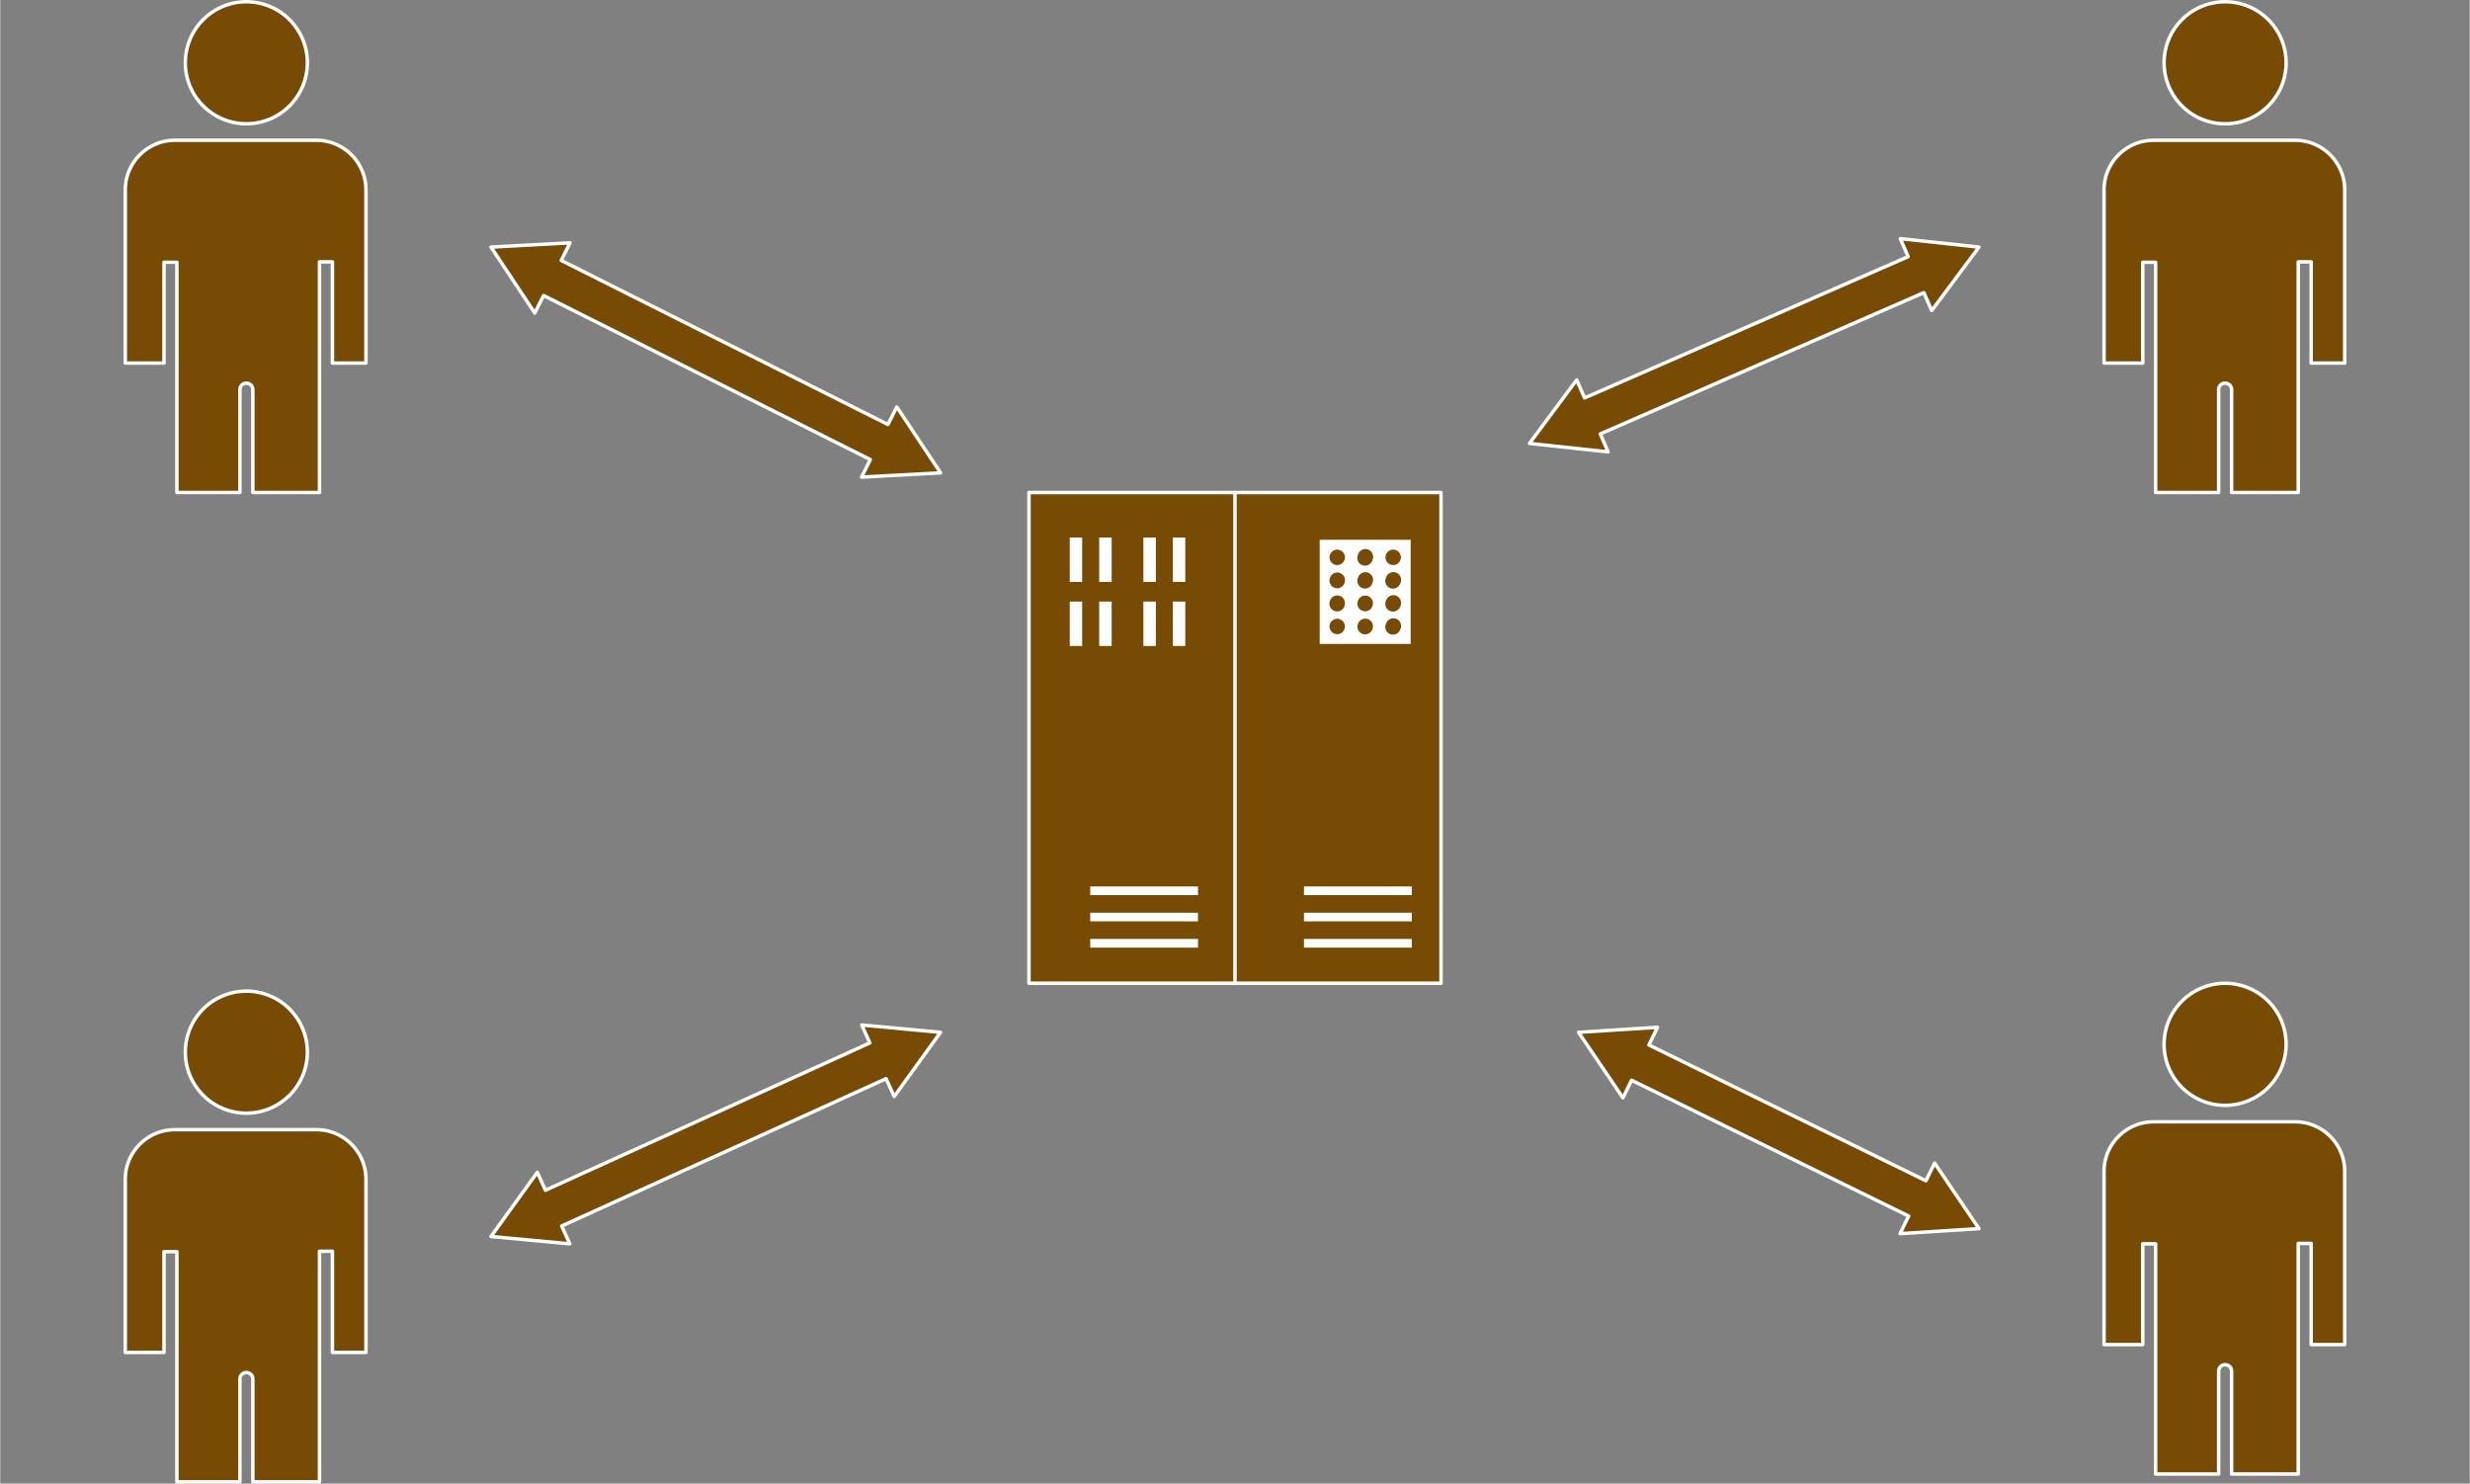 <?xml version="1.0" encoding="UTF-8" standalone="no"?>
<!DOCTYPE svg PUBLIC "-//W3C//DTD SVG 1.1//EN" "http://www.w3.org/Graphics/SVG/1.1/DTD/svg11.dtd">
<!-- Generated by Microsoft Visio, SVG Export svn.svg Page-1 -->
<svg xmlns="http://www.w3.org/2000/svg" xmlns:xlink="http://www.w3.org/1999/xlink" xmlns:ev="http://www.w3.org/2001/xml-events"
		xmlns:v="http://schemas.microsoft.com/visio/2003/SVGExtensions/" width="4.953in" height="2.975in"
		viewBox="0 0 356.598 214.232" xml:space="preserve" color-interpolation-filters="sRGB" class="st5">
	<rect x="0" y="0" width="356.598" height="214.232" fill="#808080" stroke="none"/>
	<v:documentProperties v:langID="1033" v:metric="true" v:viewMarkup="false"/>

	<style type="text/css">
	<![CDATA[
		.st1 {fill:#774b04}
		.st2 {stroke:#ffffff;stroke-linecap:round;stroke-linejoin:round;stroke-width:0.5}
		.st3 {fill:#ffffff}
		.st4 {fill:#774b04;stroke:#ffffff;stroke-linecap:round;stroke-linejoin:round;stroke-width:0.5}
		.st5 {fill:none;fill-rule:evenodd;font-size:12px;overflow:visible;stroke-linecap:square;stroke-miterlimit:3}
	]]>
	</style>

	<g v:mID="0" v:index="1" v:groupContext="foregroundPage">
		<title>Page-1</title>
		<v:pageProperties v:drawingScale="0.0393701" v:pageScale="0.0393701" v:drawingUnits="24" v:shadowOffsetX="8.50394"
				v:shadowOffsetY="-8.50394"/>
		<g id="group31-1" transform="translate(0,-0.25)" v:mID="31" v:groupContext="group">
			<title>Sheet.31</title>
			<g id="group1-2" transform="translate(142.866,-72)" v:mID="1" v:groupContext="group">
				<v:userDefs>
					<v:ud v:nameU="visVersion" v:prompt="" v:val="VT0(15):26"/>
					<v:ud v:nameU="ShapeClass" v:prompt="" v:val="VT0(5):26"/>
					<v:ud v:nameU="SolSH" v:prompt="" v:val="VT15({BF0433D9-CD73-4EB5-8390-8653BE590246}):41"/>
					<v:ud v:nameU="visLegendShape" v:prompt="" v:val="VT0(2):26"/>
				</v:userDefs>
				<title>Mainframe</title>
				<g id="shape2-3" v:mID="2" v:groupContext="shape" transform="translate(5.682,2.84217E-014)">
					<title>Sheet.2</title>
					<path d="M0 214.23 L59.5 214.23 L59.5 143.37 L0 143.37 L0 214.23 Z" class="st1"/>
					<path d="M0 214.23 L59.5 214.23 L59.5 143.37 L0 143.37 L0 214.23" class="st2"/>
					<path d="M29.75 214.23 L29.75 143.37" class="st2"/>
				</g>
				<g id="shape3-7" v:mID="3" v:groupContext="shape" transform="translate(11.573,-5.145)">
					<title>Sheet.3</title>
					<v:userDefs>
						<v:ud v:nameU="SurroundingRegionColor" v:prompt="" v:val="VT5(1)"/>
						<v:ud v:nameU="SurroundingRegionColor" v:prompt="" v:val="VT5(#774b04)"/>
					</v:userDefs>
					<path d="M36.09 170.38 L49.23 170.38 L49.23 155.34 L36.09 155.34 L36.09 170.38 ZM14.89 161.43 L16.68 161.43 L16.68
								 155.02 L14.89 155.02 L14.89 161.43 ZM14.89 170.67 L16.68 170.67 L16.68 164.26 L14.89 164.26 L14.89
								 170.67 ZM10.63 161.43 L12.43 161.43 L12.43 155.02 L10.63 155.02 L10.63 161.43 ZM10.63 170.67 L12.43
								 170.67 L12.43 164.26 L10.63 164.26 L10.63 170.67 ZM4.25 161.43 L6.05 161.43 L6.05 155.02 L4.25 155.02
								 L4.25 161.43 ZM4.25 170.67 L6.05 170.67 L6.05 164.26 L4.25 164.26 L4.25 170.67 ZM0 161.43 L1.79
								 161.43 L1.79 155.02 L0 155.02 L0 161.43 ZM0 170.67 L1.79 170.67 L1.79 164.26 L0 164.26 L0 170.67
								 ZM33.82 205.4 L33.82 206.65 L49.39 206.65 L49.39 205.4 L33.82 205.4 ZM33.82 209.19 L33.82 210.44
								 L49.39 210.44 L49.39 209.19 L33.82 209.19 ZM33.82 212.98 L33.82 214.23 L49.39 214.23 L49.39 212.98
								 L33.82 212.98 ZM2.96 206.65 L18.52 206.65 L18.52 205.4 L2.95 205.4 L2.96 206.65 ZM2.96 210.44 L18.52
								 210.44 L18.52 209.19 L2.95 209.19 L2.96 210.44 ZM2.96 214.23 L18.52 214.23 L18.52 212.98 L2.95 212.98
								 L2.96 214.23 Z" class="st3"/>
				</g>
				<g id="shape4-10" v:mID="4" v:groupContext="shape" transform="translate(49.081,-50.406)">
					<title>Sheet.4</title>
					<path d="M8.15 202.75 A1.111 1.111 -180 1 0 10.24 203.52 A1.111 1.111 -180 1 0 8.15 202.75 ZM8.17 206.04
								 A1.111 1.111 -180 1 0 10.22 206.88 A1.111 1.111 -180 1 0 8.17 206.04 ZM8.18 209.34 A1.111
								 1.111 -180 1 0 10.21 210.23 A1.111 1.111 -180 1 0 8.18 209.34 ZM8.18 212.67 A1.111 1.111
								 -180 1 0 10.21 213.56 A1.111 1.111 -180 1 0 8.18 212.67 ZM4.1 202.8 A1.111 1.111 -180 1
								 0 6.21 203.47 A1.111 1.111 -180 1 0 4.1 202.8 ZM4.11 206.09 A1.111 1.111 -180 1 0 6.2 206.83
								 A1.111 1.111 -180 1 0 4.11 206.09 ZM4.11 209.4 A1.111 1.111 -180 1 0 6.19 210.18 A1.111
								 1.111 -180 1 0 4.11 209.4 ZM4.11 212.73 A1.111 1.111 -180 1 0 6.19 213.51 A1.111 1.111
								 -180 1 0 4.11 212.73 ZM0.04 202.85 A1.111 1.111 -180 1 0 2.19 203.42 A1.111 1.111 -180 1
								 0 0.04 202.85 ZM0.05 206.15 A1.111 1.111 -180 1 0 2.18 206.78 A1.111 1.111 -180 1 0 0.05
								 206.15 ZM0.05 209.46 A1.111 1.111 -180 1 0 2.17 210.12 A1.111 1.111 -180 1 0 0.05 209.46
								 ZM0.05 212.78 A1.111 1.111 -180 1 0 2.17 213.45 A1.111 1.111 -180 1 0 0.05 212.78 Z"
							class="st1"/>
				</g>
			</g>
			<g id="group5-13" transform="translate(-3.19744E-014,-142.866)" v:mID="5" v:groupContext="group">
				<v:userDefs>
					<v:ud v:nameU="visVersion" v:prompt="" v:val="VT0(15):26"/>
					<v:ud v:nameU="ShapeClass" v:prompt="" v:val="VT0(5):26"/>
					<v:ud v:nameU="SolSH" v:prompt="" v:val="VT15({BF0433D9-CD73-4EB5-8390-8653BE590246}):41"/>
					<v:ud v:nameU="visLegendShape" v:prompt="" v:val="VT0(2):26"/>
				</v:userDefs>
				<title>User</title>
				<g id="shape6-14" v:mID="6" v:groupContext="shape" transform="translate(18.058,2.84217E-014)">
					<title>Sheet.6</title>
					<path d="M26.29 152.18 A8.81 8.81 -180 1 0 8.67 152.18 A8.81 8.81 -180 1 0 26.29 152.18 ZM27.58 163.37 L7.17
								 163.37 C3.22 163.37 0 166.58 0 170.53 L0 195.54 L5.59 195.54 L5.59 180.99 L7.45 180.99 L7.45 214.23
								 L16.55 214.23 L16.55 199.37 C16.55 198.86 16.97 198.44 17.48 198.44 C18 198.44 18.42 198.86 18.42
								 199.37 L18.42 214.23 L28.04 214.23 L28.04 180.93 L29.91 180.93 L29.91 195.54 L34.75 195.54 L34.75
								 170.53 C34.75 166.58 31.54 163.37 27.58 163.37 Z" class="st4"/>
				</g>
			</g>
			<g id="group17-16" transform="translate(285.732,-142.866)" v:mID="17" v:groupContext="group">
				<v:userDefs>
					<v:ud v:nameU="visVersion" v:prompt="" v:val="VT0(15):26"/>
					<v:ud v:nameU="ShapeClass" v:prompt="" v:val="VT0(5):26"/>
					<v:ud v:nameU="SolSH" v:prompt="" v:val="VT15({BF0433D9-CD73-4EB5-8390-8653BE590246}):41"/>
					<v:ud v:nameU="visLegendShape" v:prompt="" v:val="VT0(2):26"/>
				</v:userDefs>
				<title>User.17</title>
				<g id="shape18-17" v:mID="18" v:groupContext="shape" transform="translate(18.058,2.84217E-014)">
					<title>Sheet.18</title>
					<path d="M26.29 152.18 A8.81 8.81 -180 1 0 8.67 152.18 A8.81 8.81 -180 1 0 26.29 152.18 ZM27.58 163.37 L7.17
								 163.37 C3.22 163.37 0 166.58 0 170.53 L0 195.54 L5.59 195.54 L5.59 180.99 L7.45 180.99 L7.45 214.23
								 L16.55 214.23 L16.55 199.37 C16.55 198.86 16.97 198.44 17.48 198.44 C18 198.44 18.42 198.86 18.42
								 199.37 L18.42 214.23 L28.04 214.23 L28.04 180.93 L29.91 180.93 L29.91 195.54 L34.75 195.54 L34.75
								 170.53 C34.75 166.58 31.54 163.37 27.58 163.37 Z" class="st4"/>
				</g>
			</g>
			<g id="group19-19" v:mID="19" v:groupContext="group">
				<v:userDefs>
					<v:ud v:nameU="visVersion" v:prompt="" v:val="VT0(15):26"/>
					<v:ud v:nameU="ShapeClass" v:prompt="" v:val="VT0(5):26"/>
					<v:ud v:nameU="SolSH" v:prompt="" v:val="VT15({BF0433D9-CD73-4EB5-8390-8653BE590246}):41"/>
					<v:ud v:nameU="visLegendShape" v:prompt="" v:val="VT0(2):26"/>
				</v:userDefs>
				<title>User.19</title>
				<g id="shape20-20" v:mID="20" v:groupContext="shape" transform="translate(18.058,2.84217E-014)">
					<title>Sheet.20</title>
					<path d="M26.29 152.18 A8.81 8.81 -180 1 0 8.67 152.18 A8.81 8.81 -180 1 0 26.29 152.18 ZM27.58 163.37 L7.17
								 163.37 C3.22 163.37 0 166.58 0 170.53 L0 195.54 L5.59 195.54 L5.59 180.99 L7.45 180.99 L7.45 214.23
								 L16.55 214.23 L16.55 199.37 C16.55 198.86 16.97 198.44 17.48 198.44 C18 198.44 18.42 198.86 18.42
								 199.37 L18.42 214.23 L28.04 214.23 L28.04 180.93 L29.91 180.93 L29.91 195.54 L34.75 195.54 L34.75
								 170.53 C34.75 166.58 31.54 163.37 27.58 163.37 Z" class="st4"/>
				</g>
			</g>
			<g id="group21-22" transform="translate(285.732,-1.134)" v:mID="21" v:groupContext="group">
				<v:userDefs>
					<v:ud v:nameU="visVersion" v:prompt="" v:val="VT0(15):26"/>
					<v:ud v:nameU="ShapeClass" v:prompt="" v:val="VT0(5):26"/>
					<v:ud v:nameU="SolSH" v:prompt="" v:val="VT15({BF0433D9-CD73-4EB5-8390-8653BE590246}):41"/>
					<v:ud v:nameU="visLegendShape" v:prompt="" v:val="VT0(2):26"/>
				</v:userDefs>
				<title>User.21</title>
				<g id="shape22-23" v:mID="22" v:groupContext="shape" transform="translate(18.058,2.84217E-014)">
					<title>Sheet.22</title>
					<path d="M26.29 152.18 A8.81 8.81 -180 1 0 8.67 152.18 A8.81 8.81 -180 1 0 26.29 152.18 ZM27.58 163.37 L7.17
								 163.37 C3.22 163.37 0 166.58 0 170.53 L0 195.54 L5.59 195.54 L5.59 180.99 L7.45 180.99 L7.45 214.23
								 L16.55 214.23 L16.55 199.37 C16.55 198.86 16.97 198.44 17.48 198.44 C18 198.44 18.42 198.86 18.42
								 199.37 L18.42 214.23 L28.04 214.23 L28.04 180.93 L29.91 180.93 L29.91 195.54 L34.75 195.54 L34.75
								 170.53 C34.75 166.58 31.54 163.37 27.58 163.37 Z" class="st4"/>
				</g>
			</g>
			<g id="shape24-25" v:mID="24" v:groupContext="shape" transform="translate(-17.72,-16.26) rotate(-24.425)">
				<title>Simple Double Arrow</title>
				<v:userDefs>
					<v:ud v:nameU="visVersion" v:val="VT0(15):26"/>
					<v:ud v:nameU="ArrowType" v:prompt="" v:val="VT0(3):26"/>
				</v:userDefs>
				<path d="M0 214.23 L9.92 208.56 L9.92 211.4 L61.37 211.4 L61.37 211.4 L61.37 208.56 L71.29 214.23 L61.37 219.9 L61.37
							 217.07 L61.37 217.07 L9.92 217.07 L9.92 219.9 L0 214.23 Z" class="st4"/>
			</g>
			<g id="shape26-27" v:mID="26" v:groupContext="shape" transform="translate(322.201,-43.045) rotate(26.114)">
				<title>Simple Double Arrow.26</title>
				<v:userDefs>
					<v:ud v:nameU="visVersion" v:val="VT0(15):26"/>
					<v:ud v:nameU="ArrowType" v:prompt="" v:val="VT0(3):26"/>
				</v:userDefs>
				<path d="M0 214.23 L9.92 208.56 L9.92 211.4 L54.48 211.4 L54.48 211.4 L54.48 208.56 L64.4 214.23 L54.48 219.9 L54.48
							 217.07 L54.48 217.07 L9.92 217.07 L9.92 219.9 L0 214.23 Z" class="st4"/>
			</g>
			<g id="shape28-29" v:mID="28" v:groupContext="shape" transform="translate(135.086,-132.05) rotate(-23.59)">
				<title>Simple Double Arrow.28</title>
				<v:userDefs>
					<v:ud v:nameU="visVersion" v:val="VT0(15):26"/>
					<v:ud v:nameU="ArrowType" v:prompt="" v:val="VT0(3):26"/>
				</v:userDefs>
				<path d="M0 214.23 L9.92 208.56 L9.92 211.4 L60.91 211.4 L60.91 211.4 L60.91 208.56 L70.83 214.23 L60.91 219.9 L60.91
							 217.07 L60.91 217.07 L9.92 217.07 L9.92 219.9 L0 214.23 Z" class="st4"/>
			</g>
			<g id="shape30-31" v:mID="30" v:groupContext="shape" transform="translate(167.008,-155.515) rotate(26.665)">
				<title>Simple Double Arrow.30</title>
				<v:userDefs>
					<v:ud v:nameU="visVersion" v:val="VT0(15):26"/>
					<v:ud v:nameU="ArrowType" v:prompt="" v:val="VT0(3):26"/>
				</v:userDefs>
				<path d="M0 214.23 L9.92 208.56 L9.92 211.4 L62.72 211.4 L62.72 211.4 L62.72 208.56 L72.64 214.23 L62.72 219.9 L62.72
							 217.07 L62.72 217.07 L9.92 217.07 L9.92 219.9 L0 214.23 Z" class="st4"/>
			</g>
		</g>
	</g>
</svg>
